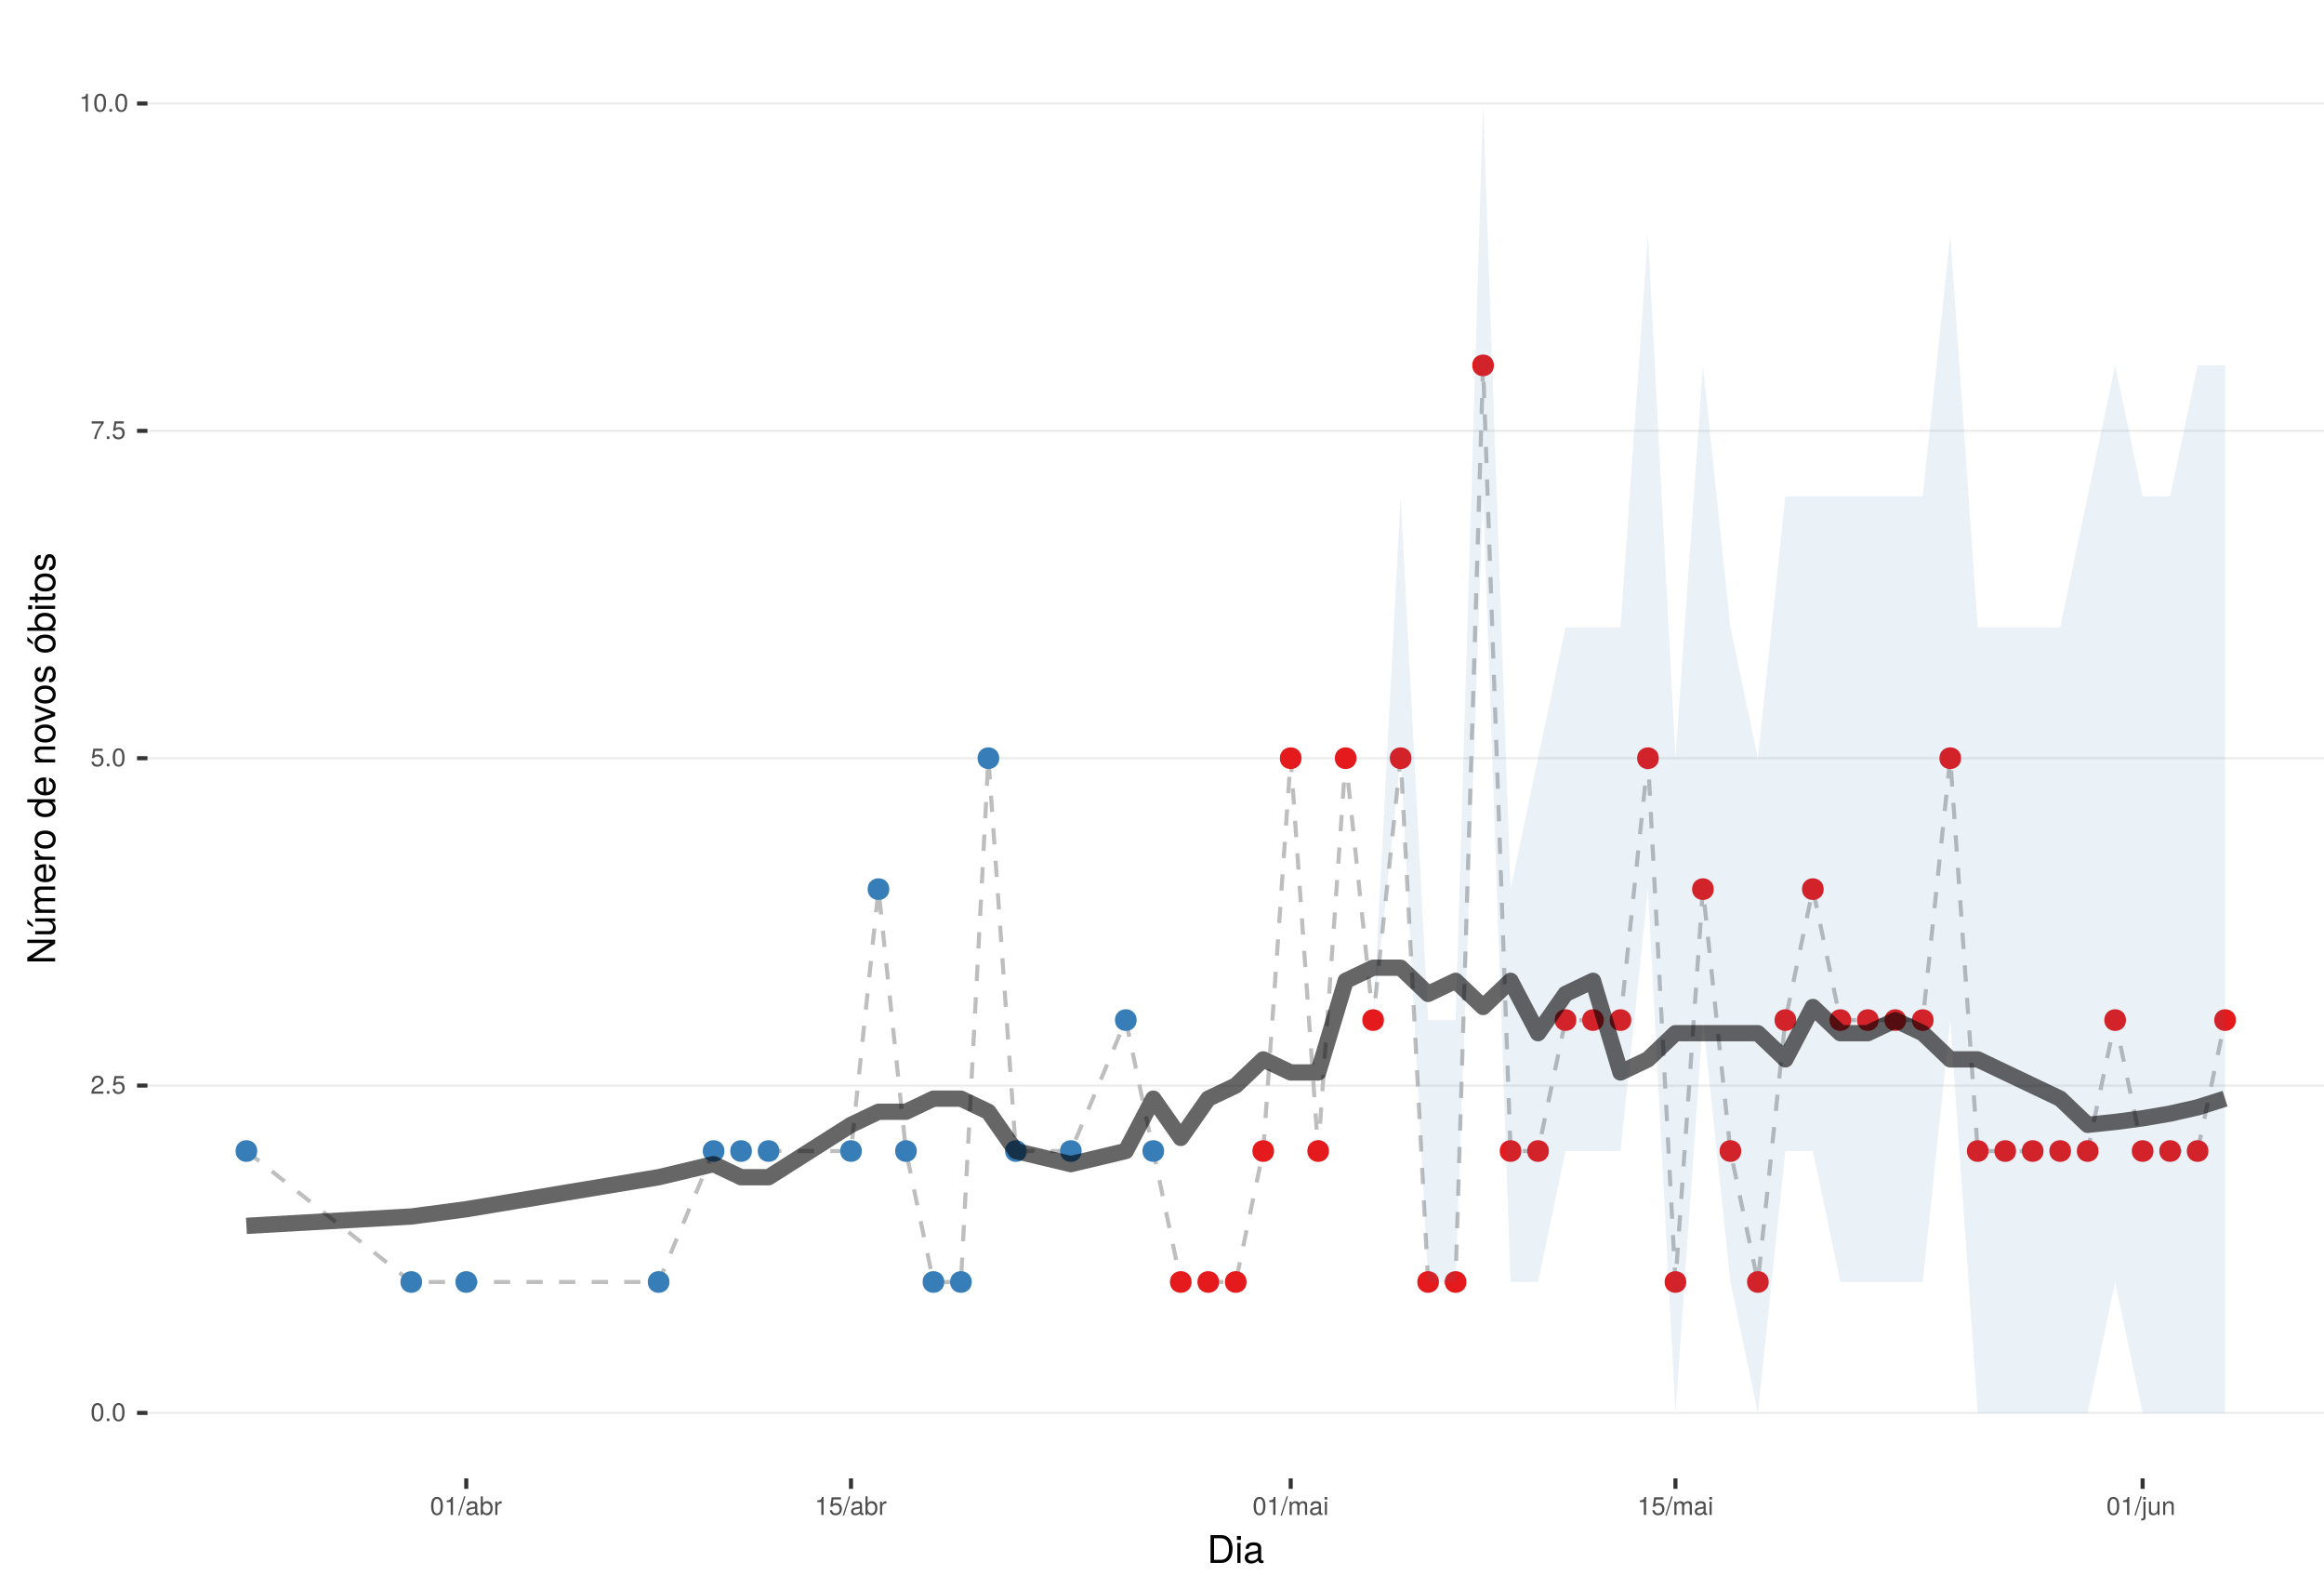 <?xml version="1.0" encoding="UTF-8"?>
<svg xmlns="http://www.w3.org/2000/svg" xmlns:xlink="http://www.w3.org/1999/xlink" width="609pt" height="413pt" viewBox="0 0 609 413" version="1.1">
<defs>
<g>
<symbol overflow="visible" id="glyph0-0">
<path style="stroke:none;" d=""/>
</symbol>
<symbol overflow="visible" id="glyph0-1">
<path style="stroke:none;" d="M 3.375 -2.266 C 3.375 -3.906 2.859 -4.719 1.828 -4.719 C 0.812 -4.719 0.281 -3.891 0.281 -2.312 C 0.281 -0.719 0.812 0.094 1.828 0.094 C 2.828 0.094 3.375 -0.719 3.375 -2.266 Z M 2.781 -2.328 C 2.781 -0.984 2.469 -0.391 1.812 -0.391 C 1.203 -0.391 0.891 -1.016 0.891 -2.297 C 0.891 -3.594 1.203 -4.203 1.828 -4.203 C 2.469 -4.203 2.781 -3.594 2.781 -2.328 Z M 2.781 -2.328 "/>
</symbol>
<symbol overflow="visible" id="glyph0-2">
<path style="stroke:none;" d="M 1.266 0 L 1.266 -0.688 L 0.578 -0.688 L 0.578 0 Z M 1.266 0 "/>
</symbol>
<symbol overflow="visible" id="glyph0-3">
<path style="stroke:none;" d="M 3.406 -3.328 C 3.406 -4.141 2.781 -4.719 1.891 -4.719 C 0.922 -4.719 0.359 -4.234 0.328 -3.078 L 0.922 -3.078 C 0.969 -3.875 1.297 -4.203 1.875 -4.203 C 2.406 -4.203 2.797 -3.828 2.797 -3.328 C 2.797 -2.953 2.578 -2.625 2.156 -2.391 L 1.547 -2.047 C 0.562 -1.484 0.281 -1.031 0.219 0 L 3.375 0 L 3.375 -0.578 L 0.891 -0.578 C 0.938 -0.969 1.156 -1.219 1.734 -1.547 L 2.406 -1.906 C 3.062 -2.266 3.406 -2.75 3.406 -3.328 Z M 3.406 -3.328 "/>
</symbol>
<symbol overflow="visible" id="glyph0-4">
<path style="stroke:none;" d="M 3.422 -1.562 C 3.422 -2.5 2.797 -3.109 1.891 -3.109 C 1.562 -3.109 1.297 -3.016 1.016 -2.828 L 1.203 -4.047 L 3.172 -4.047 L 3.172 -4.625 L 0.734 -4.625 L 0.375 -2.156 L 0.922 -2.156 C 1.188 -2.469 1.422 -2.594 1.781 -2.594 C 2.422 -2.594 2.812 -2.188 2.812 -1.484 C 2.812 -0.812 2.422 -0.422 1.781 -0.422 C 1.266 -0.422 0.953 -0.672 0.812 -1.219 L 0.234 -1.219 C 0.422 -0.266 0.953 0.094 1.797 0.094 C 2.75 0.094 3.422 -0.562 3.422 -1.562 Z M 3.422 -1.562 "/>
</symbol>
<symbol overflow="visible" id="glyph0-5">
<path style="stroke:none;" d="M 3.469 -4.125 L 3.469 -4.625 L 0.312 -4.625 L 0.312 -4.047 L 2.859 -4.047 C 1.922 -2.859 1.25 -1.484 0.922 0 L 1.547 0 C 1.797 -1.531 2.469 -2.953 3.469 -4.125 Z M 3.469 -4.125 "/>
</symbol>
<symbol overflow="visible" id="glyph0-6">
<path style="stroke:none;" d="M 2.312 0 L 2.312 -4.719 L 1.922 -4.719 C 1.719 -4 1.578 -3.891 0.672 -3.781 L 0.672 -3.359 L 1.719 -3.359 L 1.719 0 Z M 2.312 0 "/>
</symbol>
<symbol overflow="visible" id="glyph0-7">
<path style="stroke:none;" d="M 1.891 -4.859 L 1.531 -4.859 L -0.047 0.141 L 0.312 0.141 Z M 1.891 -4.859 "/>
</symbol>
<symbol overflow="visible" id="glyph0-8">
<path style="stroke:none;" d="M 3.562 -0.016 L 3.562 -0.438 C 3.5 -0.422 3.469 -0.422 3.438 -0.422 C 3.25 -0.422 3.141 -0.516 3.141 -0.688 L 3.141 -2.641 C 3.141 -3.25 2.688 -3.594 1.828 -3.594 C 0.984 -3.594 0.469 -3.266 0.438 -2.453 L 0.984 -2.453 C 1.031 -2.875 1.297 -3.078 1.812 -3.078 C 2.312 -3.078 2.594 -2.891 2.594 -2.562 L 2.594 -2.406 C 2.594 -2.172 2.453 -2.078 2.016 -2.031 C 1.219 -1.922 1.109 -1.891 0.891 -1.812 C 0.484 -1.641 0.281 -1.328 0.281 -0.906 C 0.281 -0.266 0.719 0.094 1.422 0.094 C 1.875 0.094 2.297 -0.094 2.609 -0.406 C 2.672 -0.141 2.906 0.047 3.188 0.047 C 3.297 0.047 3.375 0.031 3.562 -0.016 Z M 2.594 -1.203 C 2.594 -0.703 2.078 -0.391 1.547 -0.391 C 1.109 -0.391 0.859 -0.547 0.859 -0.922 C 0.859 -1.281 1.109 -1.438 1.703 -1.531 C 2.281 -1.609 2.406 -1.641 2.594 -1.719 Z M 2.594 -1.203 "/>
</symbol>
<symbol overflow="visible" id="glyph0-9">
<path style="stroke:none;" d="M 3.484 -1.781 C 3.484 -2.922 2.906 -3.594 1.984 -3.594 C 1.516 -3.594 1.172 -3.406 0.906 -3.016 L 0.906 -4.859 L 0.359 -4.859 L 0.359 0 L 0.859 0 L 0.859 -0.5 C 1.125 -0.094 1.484 0.094 1.969 0.094 C 2.875 0.094 3.484 -0.656 3.484 -1.781 Z M 2.906 -1.75 C 2.906 -0.953 2.484 -0.422 1.891 -0.422 C 1.297 -0.422 0.906 -0.953 0.906 -1.75 C 0.906 -2.562 1.297 -3.094 1.891 -3.062 C 2.5 -3.062 2.906 -2.531 2.906 -1.75 Z M 2.906 -1.75 "/>
</symbol>
<symbol overflow="visible" id="glyph0-10">
<path style="stroke:none;" d="M 2.141 -3 L 2.141 -3.562 C 2.047 -3.578 2 -3.594 1.922 -3.594 C 1.562 -3.594 1.297 -3.375 0.969 -2.859 L 0.969 -3.484 L 0.469 -3.484 L 0.469 0 L 1.016 0 L 1.016 -1.812 C 1.016 -2.594 1.281 -2.984 2.141 -3 Z M 2.141 -3 "/>
</symbol>
<symbol overflow="visible" id="glyph0-11">
<path style="stroke:none;" d="M 5.062 0 L 5.062 -2.609 C 5.062 -3.234 4.719 -3.594 4.062 -3.594 C 3.594 -3.594 3.312 -3.453 2.984 -3.062 C 2.781 -3.422 2.5 -3.594 2.047 -3.594 C 1.578 -3.594 1.281 -3.422 0.984 -3 L 0.984 -3.484 L 0.469 -3.484 L 0.469 0 L 1.031 0 L 1.031 -2.188 C 1.031 -2.703 1.391 -3.109 1.844 -3.109 C 2.25 -3.109 2.484 -2.844 2.484 -2.406 L 2.484 0 L 3.047 0 L 3.047 -2.188 C 3.047 -2.703 3.422 -3.109 3.875 -3.109 C 4.266 -3.109 4.5 -2.844 4.5 -2.406 L 4.5 0 Z M 5.062 0 "/>
</symbol>
<symbol overflow="visible" id="glyph0-12">
<path style="stroke:none;" d="M 1.016 0 L 1.016 -3.484 L 0.469 -3.484 L 0.469 0 Z M 1.094 -4.016 L 1.094 -4.703 L 0.406 -4.703 L 0.406 -4.016 Z M 1.094 -4.016 "/>
</symbol>
<symbol overflow="visible" id="glyph0-13">
<path style="stroke:none;" d="M 1.016 0.719 L 1.016 -3.484 L 0.469 -3.484 L 0.469 0.5 C 0.469 0.844 0.359 0.984 0.016 0.969 L -0.125 0.953 L -0.125 1.438 C -0.047 1.438 -0.016 1.453 0.062 1.453 C 0.688 1.453 1.016 1.203 1.016 0.719 Z M 1.094 -4.016 L 1.094 -4.703 L 0.406 -4.703 L 0.406 -4.016 Z M 1.094 -4.016 "/>
</symbol>
<symbol overflow="visible" id="glyph0-14">
<path style="stroke:none;" d="M 3.203 0 L 3.203 -3.484 L 2.656 -3.484 L 2.656 -1.562 C 2.656 -0.859 2.281 -0.391 1.703 -0.391 C 1.266 -0.391 0.984 -0.656 0.984 -1.078 L 0.984 -3.484 L 0.438 -3.484 L 0.438 -0.859 C 0.438 -0.266 0.859 0.094 1.547 0.094 C 2.062 0.094 2.391 -0.078 2.703 -0.547 L 2.703 0 Z M 3.203 0 "/>
</symbol>
<symbol overflow="visible" id="glyph0-15">
<path style="stroke:none;" d="M 3.234 0 L 3.234 -2.641 C 3.234 -3.219 2.812 -3.594 2.141 -3.594 C 1.625 -3.594 1.281 -3.391 0.984 -2.906 L 0.984 -3.484 L 0.469 -3.484 L 0.469 0 L 1.016 0 L 1.016 -1.922 C 1.016 -2.641 1.406 -3.109 1.969 -3.109 C 2.406 -3.109 2.688 -2.828 2.688 -2.422 L 2.688 0 Z M 3.234 0 "/>
</symbol>
<symbol overflow="visible" id="glyph1-0">
<path style="stroke:none;" d=""/>
</symbol>
<symbol overflow="visible" id="glyph1-1">
<path style="stroke:none;" d="M 6.672 -3.656 C 6.672 -5.906 5.547 -7.297 3.703 -7.297 L 0.891 -7.297 L 0.891 0 L 3.703 0 C 5.547 0 6.672 -1.375 6.672 -3.656 Z M 5.734 -3.641 C 5.734 -1.797 4.984 -0.812 3.547 -0.812 L 1.812 -0.812 L 1.812 -6.469 L 3.547 -6.469 C 4.984 -6.469 5.734 -5.5 5.734 -3.641 Z M 5.734 -3.641 "/>
</symbol>
<symbol overflow="visible" id="glyph1-2">
<path style="stroke:none;" d="M 1.531 0 L 1.531 -5.234 L 0.703 -5.234 L 0.703 0 Z M 1.641 -6.031 L 1.641 -7.062 L 0.594 -7.062 L 0.594 -6.031 Z M 1.641 -6.031 "/>
</symbol>
<symbol overflow="visible" id="glyph1-3">
<path style="stroke:none;" d="M 5.344 -0.016 L 5.344 -0.656 C 5.266 -0.625 5.219 -0.625 5.172 -0.625 C 4.875 -0.625 4.719 -0.781 4.719 -1.047 L 4.719 -3.953 C 4.719 -4.891 4.047 -5.391 2.75 -5.391 C 1.484 -5.391 0.703 -4.906 0.656 -3.688 L 1.484 -3.688 C 1.562 -4.328 1.938 -4.625 2.719 -4.625 C 3.469 -4.625 3.891 -4.344 3.891 -3.844 L 3.891 -3.625 C 3.891 -3.266 3.688 -3.125 3.016 -3.047 C 1.844 -2.891 1.656 -2.844 1.344 -2.719 C 0.734 -2.469 0.422 -2 0.422 -1.359 C 0.422 -0.406 1.078 0.156 2.141 0.156 C 2.812 0.156 3.453 -0.125 3.922 -0.625 C 4.016 -0.219 4.375 0.062 4.781 0.062 C 4.953 0.062 5.078 0.047 5.344 -0.016 Z M 3.891 -1.812 C 3.891 -1.062 3.125 -0.578 2.312 -0.578 C 1.672 -0.578 1.297 -0.812 1.297 -1.375 C 1.297 -1.938 1.656 -2.172 2.547 -2.297 C 3.438 -2.422 3.609 -2.453 3.891 -2.594 Z M 3.891 -1.812 "/>
</symbol>
<symbol overflow="visible" id="glyph2-0">
<path style="stroke:none;" d=""/>
</symbol>
<symbol overflow="visible" id="glyph2-1">
<path style="stroke:none;" d="M 0 -6.453 L -7.297 -6.453 L -7.297 -5.578 L -1.328 -5.578 L -7.297 -1.766 L -7.297 -0.766 L 0 -0.766 L 0 -1.641 L -5.906 -1.641 L 0 -5.406 Z M 0 -6.453 "/>
</symbol>
<symbol overflow="visible" id="glyph2-2">
<path style="stroke:none;" d="M 0 -4.812 L -5.234 -4.812 L -5.234 -3.984 L -2.344 -3.984 C -1.281 -3.984 -0.578 -3.438 -0.578 -2.562 C -0.578 -1.906 -0.984 -1.484 -1.609 -1.484 L -5.234 -1.484 L -5.234 -0.656 L -1.281 -0.656 C -0.406 -0.656 0.156 -1.297 0.156 -2.312 C 0.156 -3.094 -0.125 -3.578 -0.812 -4.062 L 0 -4.062 Z M -7.297 -4.562 L -7.297 -3.438 L -5.812 -2.484 L -5.812 -3.078 Z M -7.297 -4.562 "/>
</symbol>
<symbol overflow="visible" id="glyph2-3">
<path style="stroke:none;" d="M 0 -7.594 L -3.938 -7.594 C -4.875 -7.594 -5.391 -7.078 -5.391 -6.094 C -5.391 -5.406 -5.188 -4.984 -4.594 -4.484 C -5.156 -4.188 -5.391 -3.766 -5.391 -3.078 C -5.391 -2.375 -5.125 -1.922 -4.5 -1.469 L -5.234 -1.469 L -5.234 -0.703 L 0 -0.703 L 0 -1.547 L -3.297 -1.547 C -4.047 -1.547 -4.656 -2.094 -4.656 -2.766 C -4.656 -3.391 -4.281 -3.734 -3.609 -3.734 L 0 -3.734 L 0 -4.562 L -3.297 -4.562 C -4.047 -4.562 -4.656 -5.125 -4.656 -5.812 C -4.656 -6.422 -4.266 -6.766 -3.609 -6.766 L 0 -6.766 Z M 0 -7.594 "/>
</symbol>
<symbol overflow="visible" id="glyph2-4">
<path style="stroke:none;" d="M -2.375 -5.125 C -3.141 -5.125 -3.625 -5.062 -4.016 -4.922 C -4.875 -4.578 -5.391 -3.781 -5.391 -2.797 C -5.391 -1.344 -4.312 -0.406 -2.594 -0.406 C -0.875 -0.406 0.156 -1.312 0.156 -2.781 C 0.156 -3.984 -0.531 -4.812 -1.594 -5.016 L -1.594 -4.188 C -0.906 -3.953 -0.625 -3.484 -0.625 -2.812 C -0.625 -1.938 -1.188 -1.297 -2.375 -1.266 Z M -3.125 -4.234 C -3.125 -4.234 -3.078 -4.234 -3.062 -4.234 L -3.062 -1.297 C -3.984 -1.359 -4.625 -1.953 -4.625 -2.797 C -4.625 -3.609 -3.938 -4.234 -3.125 -4.234 Z M -3.125 -4.234 "/>
</symbol>
<symbol overflow="visible" id="glyph2-5">
<path style="stroke:none;" d="M -4.516 -3.203 L -5.359 -3.203 C -5.375 -3.062 -5.391 -3 -5.391 -2.891 C -5.391 -2.344 -5.062 -1.938 -4.297 -1.453 L -5.234 -1.453 L -5.234 -0.703 L 0 -0.703 L 0 -1.531 L -2.719 -1.531 C -3.906 -1.531 -4.484 -1.922 -4.516 -3.203 Z M -4.516 -3.203 "/>
</symbol>
<symbol overflow="visible" id="glyph2-6">
<path style="stroke:none;" d="M -2.578 -5.094 C -4.391 -5.094 -5.391 -4.234 -5.391 -2.719 C -5.391 -1.25 -4.375 -0.359 -2.625 -0.359 C -0.859 -0.359 0.156 -1.234 0.156 -2.734 C 0.156 -4.203 -0.859 -5.094 -2.578 -5.094 Z M -2.594 -4.234 C -1.359 -4.234 -0.625 -3.656 -0.625 -2.734 C -0.625 -1.797 -1.344 -1.234 -2.625 -1.234 C -3.875 -1.234 -4.625 -1.797 -4.625 -2.734 C -4.625 -3.672 -3.891 -4.234 -2.594 -4.234 Z M -2.594 -4.234 "/>
</symbol>
<symbol overflow="visible" id="glyph2-7">
<path style="stroke:none;" d=""/>
</symbol>
<symbol overflow="visible" id="glyph2-8">
<path style="stroke:none;" d="M 0 -4.953 L -7.297 -4.953 L -7.297 -4.125 L -4.578 -4.125 C -5.109 -3.766 -5.391 -3.203 -5.391 -2.516 C -5.391 -1.156 -4.344 -0.266 -2.672 -0.266 C -0.906 -0.266 0.156 -1.125 0.156 -2.547 C 0.156 -3.266 -0.125 -3.766 -0.766 -4.203 L 0 -4.203 Z M -2.594 -4.125 C -1.391 -4.125 -0.625 -3.547 -0.625 -2.656 C -0.625 -1.734 -1.406 -1.125 -2.625 -1.125 C -3.844 -1.125 -4.609 -1.734 -4.609 -2.656 C -4.609 -3.547 -3.812 -4.125 -2.594 -4.125 Z M -2.594 -4.125 "/>
</symbol>
<symbol overflow="visible" id="glyph2-9">
<path style="stroke:none;" d="M 0 -4.875 L -3.953 -4.875 C -4.828 -4.875 -5.391 -4.219 -5.391 -3.203 C -5.391 -2.438 -5.094 -1.938 -4.359 -1.469 L -5.234 -1.469 L -5.234 -0.703 L 0 -0.703 L 0 -1.531 L -2.891 -1.531 C -3.953 -1.531 -4.656 -2.109 -4.656 -2.953 C -4.656 -3.625 -4.266 -4.047 -3.625 -4.047 L 0 -4.047 Z M 0 -4.875 "/>
</symbol>
<symbol overflow="visible" id="glyph2-10">
<path style="stroke:none;" d="M -5.234 -4.859 L -5.234 -3.922 L -0.984 -2.438 L -5.234 -1.047 L -5.234 -0.094 L 0 -1.938 L 0 -2.844 Z M -5.234 -4.859 "/>
</symbol>
<symbol overflow="visible" id="glyph2-11">
<path style="stroke:none;" d="M -1.469 -4.594 C -2.25 -4.594 -2.641 -4.156 -2.891 -3.109 L -3.078 -2.312 C -3.234 -1.625 -3.453 -1.344 -3.828 -1.344 C -4.312 -1.344 -4.625 -1.766 -4.625 -2.453 C -4.625 -3.125 -4.328 -3.484 -3.781 -3.5 L -3.781 -4.375 C -4.812 -4.375 -5.391 -3.688 -5.391 -2.484 C -5.391 -1.266 -4.766 -0.469 -3.797 -0.469 C -2.969 -0.469 -2.578 -0.891 -2.281 -2.125 L -2.094 -2.906 C -1.953 -3.484 -1.781 -3.719 -1.406 -3.719 C -0.906 -3.719 -0.625 -3.234 -0.625 -2.5 C -0.625 -1.75 -0.797 -1.328 -1.594 -1.219 L -1.594 -0.344 C -0.391 -0.375 0.156 -1.062 0.156 -2.438 C 0.156 -3.75 -0.453 -4.594 -1.469 -4.594 Z M -1.469 -4.594 "/>
</symbol>
<symbol overflow="visible" id="glyph2-12">
<path style="stroke:none;" d="M -2.578 -5.094 C -4.391 -5.094 -5.391 -4.234 -5.391 -2.719 C -5.391 -1.25 -4.375 -0.359 -2.625 -0.359 C -0.859 -0.359 0.156 -1.234 0.156 -2.734 C 0.156 -4.203 -0.859 -5.094 -2.578 -5.094 Z M -2.594 -4.234 C -1.359 -4.234 -0.625 -3.656 -0.625 -2.734 C -0.625 -1.797 -1.344 -1.234 -2.625 -1.234 C -3.875 -1.234 -4.625 -1.797 -4.625 -2.734 C -4.625 -3.672 -3.891 -4.234 -2.594 -4.234 Z M -7.297 -4.562 L -7.297 -3.438 L -5.812 -2.484 L -5.812 -3.078 Z M -7.297 -4.562 "/>
</symbol>
<symbol overflow="visible" id="glyph2-13">
<path style="stroke:none;" d="M -2.688 -5.234 C -4.375 -5.234 -5.391 -4.375 -5.391 -2.984 C -5.391 -2.266 -5.125 -1.766 -4.531 -1.375 L -7.297 -1.375 L -7.297 -0.547 L 0 -0.547 L 0 -1.297 L -0.75 -1.297 C -0.141 -1.688 0.156 -2.219 0.156 -2.953 C 0.156 -4.328 -0.984 -5.234 -2.688 -5.234 Z M -2.625 -4.359 C -1.438 -4.359 -0.625 -3.734 -0.625 -2.828 C -0.625 -1.953 -1.438 -1.375 -2.625 -1.375 C -3.844 -1.375 -4.656 -1.953 -4.609 -2.828 C -4.609 -3.766 -3.797 -4.359 -2.625 -4.359 Z M -2.625 -4.359 "/>
</symbol>
<symbol overflow="visible" id="glyph2-14">
<path style="stroke:none;" d="M 0 -1.531 L -5.234 -1.531 L -5.234 -0.703 L 0 -0.703 Z M -6.031 -1.641 L -7.062 -1.641 L -7.062 -0.594 L -6.031 -0.594 Z M -6.031 -1.641 "/>
</symbol>
<symbol overflow="visible" id="glyph2-15">
<path style="stroke:none;" d="M 0 -2.547 L -0.703 -2.547 C -0.672 -2.438 -0.656 -2.297 -0.656 -2.141 C -0.656 -1.781 -0.766 -1.688 -1.125 -1.688 L -4.562 -1.688 L -4.562 -2.547 L -5.234 -2.547 L -5.234 -1.688 L -6.688 -1.688 L -6.688 -0.844 L -5.234 -0.844 L -5.234 -0.141 L -4.562 -0.141 L -4.562 -0.844 L -0.766 -0.844 C -0.234 -0.844 0.062 -1.203 0.062 -1.859 C 0.062 -2.062 0.047 -2.266 0 -2.547 Z M 0 -2.547 "/>
</symbol>
</g>
<clipPath id="clip1">
  <path d="M 38.645 9.961 L 609 9.961 L 609 387.328 L 38.645 387.328 Z M 38.645 9.961 "/>
</clipPath>
<clipPath id="clip2">
  <path d="M 38.645 369 L 609 369 L 609 371 L 38.645 371 Z M 38.645 369 "/>
</clipPath>
<clipPath id="clip3">
  <path d="M 38.645 284 L 609 284 L 609 285 L 38.645 285 Z M 38.645 284 "/>
</clipPath>
<clipPath id="clip4">
  <path d="M 38.645 198 L 609 198 L 609 199 L 38.645 199 Z M 38.645 198 "/>
</clipPath>
<clipPath id="clip5">
  <path d="M 38.645 112 L 609 112 L 609 114 L 38.645 114 Z M 38.645 112 "/>
</clipPath>
<clipPath id="clip6">
  <path d="M 38.645 26 L 609 26 L 609 28 L 38.645 28 Z M 38.645 26 "/>
</clipPath>
</defs>
<g id="surface287">
<rect x="0" y="0" width="609" height="413" style="fill:rgb(100%,100%,100%);fill-opacity:1;stroke:none;"/>
<rect x="0" y="0" width="609" height="413" style="fill:rgb(100%,100%,100%);fill-opacity:1;stroke:none;"/>
<path style="fill:none;stroke-width:1.067;stroke-linecap:round;stroke-linejoin:round;stroke:rgb(100%,100%,100%);stroke-opacity:1;stroke-miterlimit:10;" d="M 0 413 L 609 413 L 609 0 L 0 0 Z M 0 413 "/>
<g clip-path="url(#clip1)" clip-rule="nonzero">
<path style=" stroke:none;fill-rule:nonzero;fill:rgb(100%,100%,100%);fill-opacity:1;" d="M 38.645 387.328 L 609 387.328 L 609 9.961 L 38.645 9.961 Z M 38.645 387.328 "/>
</g>
<g clip-path="url(#clip2)" clip-rule="nonzero">
<path style="fill:none;stroke-width:0.533;stroke-linecap:butt;stroke-linejoin:round;stroke:rgb(92.157%,92.157%,92.157%);stroke-opacity:1;stroke-miterlimit:10;" d="M 38.645 370.176 L 609 370.176 "/>
</g>
<g clip-path="url(#clip3)" clip-rule="nonzero">
<path style="fill:none;stroke-width:0.533;stroke-linecap:butt;stroke-linejoin:round;stroke:rgb(92.157%,92.157%,92.157%);stroke-opacity:1;stroke-miterlimit:10;" d="M 38.645 284.41 L 609 284.41 "/>
</g>
<g clip-path="url(#clip4)" clip-rule="nonzero">
<path style="fill:none;stroke-width:0.533;stroke-linecap:butt;stroke-linejoin:round;stroke:rgb(92.157%,92.157%,92.157%);stroke-opacity:1;stroke-miterlimit:10;" d="M 38.645 198.645 L 609 198.645 "/>
</g>
<g clip-path="url(#clip5)" clip-rule="nonzero">
<path style="fill:none;stroke-width:0.533;stroke-linecap:butt;stroke-linejoin:round;stroke:rgb(92.157%,92.157%,92.157%);stroke-opacity:1;stroke-miterlimit:10;" d="M 38.645 112.879 L 609 112.879 "/>
</g>
<g clip-path="url(#clip6)" clip-rule="nonzero">
<path style="fill:none;stroke-width:0.533;stroke-linecap:butt;stroke-linejoin:round;stroke:rgb(92.157%,92.157%,92.157%);stroke-opacity:1;stroke-miterlimit:10;" d="M 38.645 27.117 L 609 27.117 "/>
</g>
<path style="fill:none;stroke-width:1.067;stroke-linecap:butt;stroke-linejoin:round;stroke:rgb(74.51%,74.51%,74.51%);stroke-opacity:1;stroke-dasharray:4.268,4.268;stroke-miterlimit:10;" d="M 64.57 301.562 L 107.777 335.871 L 172.594 335.871 L 186.996 301.562 L 223.004 301.562 L 230.203 232.953 L 237.406 301.562 L 244.605 335.871 L 251.809 335.871 L 259.008 198.645 L 266.211 301.562 L 280.613 301.562 L 295.016 267.258 L 302.219 301.562 L 309.418 335.871 L 323.824 335.871 L 331.023 301.562 L 338.227 198.645 L 345.426 301.562 L 352.629 198.645 L 359.828 267.258 L 367.031 198.645 L 374.234 335.871 L 381.434 335.871 L 388.637 95.727 L 395.836 301.562 L 403.039 301.562 L 410.238 267.258 L 424.645 267.258 L 431.844 198.645 L 439.047 335.871 L 446.246 232.953 L 453.449 301.562 L 460.648 335.871 L 467.852 267.258 L 475.055 232.953 L 482.254 267.258 L 503.859 267.258 L 511.059 198.645 L 518.262 301.562 L 547.066 301.562 L 554.27 267.258 L 561.469 301.562 L 575.875 301.562 L 583.074 267.258 "/>
<path style="fill-rule:nonzero;fill:rgb(21.569%,49.412%,72.157%);fill-opacity:1;stroke-width:0.709;stroke-linecap:round;stroke-linejoin:round;stroke:rgb(21.569%,49.412%,72.157%);stroke-opacity:1;stroke-miterlimit:10;" d="M 67.059 301.562 C 67.059 304.883 62.082 304.883 62.082 301.562 C 62.082 298.246 67.059 298.246 67.059 301.562 "/>
<path style="fill-rule:nonzero;fill:rgb(21.569%,49.412%,72.157%);fill-opacity:1;stroke-width:0.709;stroke-linecap:round;stroke-linejoin:round;stroke:rgb(21.569%,49.412%,72.157%);stroke-opacity:1;stroke-miterlimit:10;" d="M 110.266 335.871 C 110.266 339.188 105.289 339.188 105.289 335.871 C 105.289 332.551 110.266 332.551 110.266 335.871 "/>
<path style="fill-rule:nonzero;fill:rgb(21.569%,49.412%,72.157%);fill-opacity:1;stroke-width:0.709;stroke-linecap:round;stroke-linejoin:round;stroke:rgb(21.569%,49.412%,72.157%);stroke-opacity:1;stroke-miterlimit:10;" d="M 124.672 335.871 C 124.672 339.188 119.695 339.188 119.695 335.871 C 119.695 332.551 124.672 332.551 124.672 335.871 "/>
<path style="fill-rule:nonzero;fill:rgb(21.569%,49.412%,72.157%);fill-opacity:1;stroke-width:0.709;stroke-linecap:round;stroke-linejoin:round;stroke:rgb(21.569%,49.412%,72.157%);stroke-opacity:1;stroke-miterlimit:10;" d="M 175.082 335.871 C 175.082 339.188 170.105 339.188 170.105 335.871 C 170.105 332.551 175.082 332.551 175.082 335.871 "/>
<path style="fill-rule:nonzero;fill:rgb(21.569%,49.412%,72.157%);fill-opacity:1;stroke-width:0.709;stroke-linecap:round;stroke-linejoin:round;stroke:rgb(21.569%,49.412%,72.157%);stroke-opacity:1;stroke-miterlimit:10;" d="M 189.484 301.562 C 189.484 304.883 184.508 304.883 184.508 301.562 C 184.508 298.246 189.484 298.246 189.484 301.562 "/>
<path style="fill-rule:nonzero;fill:rgb(21.569%,49.412%,72.157%);fill-opacity:1;stroke-width:0.709;stroke-linecap:round;stroke-linejoin:round;stroke:rgb(21.569%,49.412%,72.157%);stroke-opacity:1;stroke-miterlimit:10;" d="M 196.684 301.562 C 196.684 304.883 191.707 304.883 191.707 301.562 C 191.707 298.246 196.684 298.246 196.684 301.562 "/>
<path style="fill-rule:nonzero;fill:rgb(21.569%,49.412%,72.157%);fill-opacity:1;stroke-width:0.709;stroke-linecap:round;stroke-linejoin:round;stroke:rgb(21.569%,49.412%,72.157%);stroke-opacity:1;stroke-miterlimit:10;" d="M 203.887 301.562 C 203.887 304.883 198.91 304.883 198.91 301.562 C 198.91 298.246 203.887 298.246 203.887 301.562 "/>
<path style="fill-rule:nonzero;fill:rgb(21.569%,49.412%,72.157%);fill-opacity:1;stroke-width:0.709;stroke-linecap:round;stroke-linejoin:round;stroke:rgb(21.569%,49.412%,72.157%);stroke-opacity:1;stroke-miterlimit:10;" d="M 225.492 301.562 C 225.492 304.883 220.516 304.883 220.516 301.562 C 220.516 298.246 225.492 298.246 225.492 301.562 "/>
<path style="fill-rule:nonzero;fill:rgb(21.569%,49.412%,72.157%);fill-opacity:1;stroke-width:0.709;stroke-linecap:round;stroke-linejoin:round;stroke:rgb(21.569%,49.412%,72.157%);stroke-opacity:1;stroke-miterlimit:10;" d="M 232.691 232.953 C 232.691 236.27 227.715 236.27 227.715 232.953 C 227.715 229.633 232.691 229.633 232.691 232.953 "/>
<path style="fill-rule:nonzero;fill:rgb(21.569%,49.412%,72.157%);fill-opacity:1;stroke-width:0.709;stroke-linecap:round;stroke-linejoin:round;stroke:rgb(21.569%,49.412%,72.157%);stroke-opacity:1;stroke-miterlimit:10;" d="M 239.895 301.562 C 239.895 304.883 234.918 304.883 234.918 301.562 C 234.918 298.246 239.895 298.246 239.895 301.562 "/>
<path style="fill-rule:nonzero;fill:rgb(21.569%,49.412%,72.157%);fill-opacity:1;stroke-width:0.709;stroke-linecap:round;stroke-linejoin:round;stroke:rgb(21.569%,49.412%,72.157%);stroke-opacity:1;stroke-miterlimit:10;" d="M 247.094 335.871 C 247.094 339.188 242.117 339.188 242.117 335.871 C 242.117 332.551 247.094 332.551 247.094 335.871 "/>
<path style="fill-rule:nonzero;fill:rgb(21.569%,49.412%,72.157%);fill-opacity:1;stroke-width:0.709;stroke-linecap:round;stroke-linejoin:round;stroke:rgb(21.569%,49.412%,72.157%);stroke-opacity:1;stroke-miterlimit:10;" d="M 254.297 335.871 C 254.297 339.188 249.32 339.188 249.32 335.871 C 249.32 332.551 254.297 332.551 254.297 335.871 "/>
<path style="fill-rule:nonzero;fill:rgb(21.569%,49.412%,72.157%);fill-opacity:1;stroke-width:0.709;stroke-linecap:round;stroke-linejoin:round;stroke:rgb(21.569%,49.412%,72.157%);stroke-opacity:1;stroke-miterlimit:10;" d="M 261.496 198.645 C 261.496 201.965 256.52 201.965 256.52 198.645 C 256.52 195.328 261.496 195.328 261.496 198.645 "/>
<path style="fill-rule:nonzero;fill:rgb(21.569%,49.412%,72.157%);fill-opacity:1;stroke-width:0.709;stroke-linecap:round;stroke-linejoin:round;stroke:rgb(21.569%,49.412%,72.157%);stroke-opacity:1;stroke-miterlimit:10;" d="M 268.699 301.562 C 268.699 304.883 263.723 304.883 263.723 301.562 C 263.723 298.246 268.699 298.246 268.699 301.562 "/>
<path style="fill-rule:nonzero;fill:rgb(21.569%,49.412%,72.157%);fill-opacity:1;stroke-width:0.709;stroke-linecap:round;stroke-linejoin:round;stroke:rgb(21.569%,49.412%,72.157%);stroke-opacity:1;stroke-miterlimit:10;" d="M 283.102 301.562 C 283.102 304.883 278.125 304.883 278.125 301.562 C 278.125 298.246 283.102 298.246 283.102 301.562 "/>
<path style="fill-rule:nonzero;fill:rgb(21.569%,49.412%,72.157%);fill-opacity:1;stroke-width:0.709;stroke-linecap:round;stroke-linejoin:round;stroke:rgb(21.569%,49.412%,72.157%);stroke-opacity:1;stroke-miterlimit:10;" d="M 297.504 267.258 C 297.504 270.574 292.527 270.574 292.527 267.258 C 292.527 263.941 297.504 263.941 297.504 267.258 "/>
<path style="fill-rule:nonzero;fill:rgb(21.569%,49.412%,72.157%);fill-opacity:1;stroke-width:0.709;stroke-linecap:round;stroke-linejoin:round;stroke:rgb(21.569%,49.412%,72.157%);stroke-opacity:1;stroke-miterlimit:10;" d="M 304.707 301.562 C 304.707 304.883 299.73 304.883 299.73 301.562 C 299.73 298.246 304.707 298.246 304.707 301.562 "/>
<path style="fill-rule:nonzero;fill:rgb(89.412%,10.196%,10.98%);fill-opacity:1;stroke-width:0.709;stroke-linecap:round;stroke-linejoin:round;stroke:rgb(89.412%,10.196%,10.98%);stroke-opacity:1;stroke-miterlimit:10;" d="M 311.906 335.871 C 311.906 339.188 306.93 339.188 306.93 335.871 C 306.93 332.551 311.906 332.551 311.906 335.871 "/>
<path style="fill-rule:nonzero;fill:rgb(89.412%,10.196%,10.98%);fill-opacity:1;stroke-width:0.709;stroke-linecap:round;stroke-linejoin:round;stroke:rgb(89.412%,10.196%,10.98%);stroke-opacity:1;stroke-miterlimit:10;" d="M 319.109 335.871 C 319.109 339.188 314.133 339.188 314.133 335.871 C 314.133 332.551 319.109 332.551 319.109 335.871 "/>
<path style="fill-rule:nonzero;fill:rgb(89.412%,10.196%,10.98%);fill-opacity:1;stroke-width:0.709;stroke-linecap:round;stroke-linejoin:round;stroke:rgb(89.412%,10.196%,10.98%);stroke-opacity:1;stroke-miterlimit:10;" d="M 326.312 335.871 C 326.312 339.188 321.336 339.188 321.336 335.871 C 321.336 332.551 326.312 332.551 326.312 335.871 "/>
<path style="fill-rule:nonzero;fill:rgb(89.412%,10.196%,10.98%);fill-opacity:1;stroke-width:0.709;stroke-linecap:round;stroke-linejoin:round;stroke:rgb(89.412%,10.196%,10.98%);stroke-opacity:1;stroke-miterlimit:10;" d="M 333.512 301.562 C 333.512 304.883 328.535 304.883 328.535 301.562 C 328.535 298.246 333.512 298.246 333.512 301.562 "/>
<path style="fill-rule:nonzero;fill:rgb(89.412%,10.196%,10.98%);fill-opacity:1;stroke-width:0.709;stroke-linecap:round;stroke-linejoin:round;stroke:rgb(89.412%,10.196%,10.98%);stroke-opacity:1;stroke-miterlimit:10;" d="M 340.715 198.645 C 340.715 201.965 335.738 201.965 335.738 198.645 C 335.738 195.328 340.715 195.328 340.715 198.645 "/>
<path style="fill-rule:nonzero;fill:rgb(89.412%,10.196%,10.98%);fill-opacity:1;stroke-width:0.709;stroke-linecap:round;stroke-linejoin:round;stroke:rgb(89.412%,10.196%,10.98%);stroke-opacity:1;stroke-miterlimit:10;" d="M 347.914 301.562 C 347.914 304.883 342.938 304.883 342.938 301.562 C 342.938 298.246 347.914 298.246 347.914 301.562 "/>
<path style="fill-rule:nonzero;fill:rgb(89.412%,10.196%,10.98%);fill-opacity:1;stroke-width:0.709;stroke-linecap:round;stroke-linejoin:round;stroke:rgb(89.412%,10.196%,10.98%);stroke-opacity:1;stroke-miterlimit:10;" d="M 355.117 198.645 C 355.117 201.965 350.141 201.965 350.141 198.645 C 350.141 195.328 355.117 195.328 355.117 198.645 "/>
<path style="fill-rule:nonzero;fill:rgb(89.412%,10.196%,10.98%);fill-opacity:1;stroke-width:0.709;stroke-linecap:round;stroke-linejoin:round;stroke:rgb(89.412%,10.196%,10.98%);stroke-opacity:1;stroke-miterlimit:10;" d="M 362.316 267.258 C 362.316 270.574 357.34 270.574 357.34 267.258 C 357.34 263.941 362.316 263.941 362.316 267.258 "/>
<path style="fill-rule:nonzero;fill:rgb(89.412%,10.196%,10.98%);fill-opacity:1;stroke-width:0.709;stroke-linecap:round;stroke-linejoin:round;stroke:rgb(89.412%,10.196%,10.98%);stroke-opacity:1;stroke-miterlimit:10;" d="M 369.52 198.645 C 369.52 201.965 364.543 201.965 364.543 198.645 C 364.543 195.328 369.52 195.328 369.52 198.645 "/>
<path style="fill-rule:nonzero;fill:rgb(89.412%,10.196%,10.98%);fill-opacity:1;stroke-width:0.709;stroke-linecap:round;stroke-linejoin:round;stroke:rgb(89.412%,10.196%,10.98%);stroke-opacity:1;stroke-miterlimit:10;" d="M 376.723 335.871 C 376.723 339.188 371.746 339.188 371.746 335.871 C 371.746 332.551 376.723 332.551 376.723 335.871 "/>
<path style="fill-rule:nonzero;fill:rgb(89.412%,10.196%,10.98%);fill-opacity:1;stroke-width:0.709;stroke-linecap:round;stroke-linejoin:round;stroke:rgb(89.412%,10.196%,10.98%);stroke-opacity:1;stroke-miterlimit:10;" d="M 383.922 335.871 C 383.922 339.188 378.945 339.188 378.945 335.871 C 378.945 332.551 383.922 332.551 383.922 335.871 "/>
<path style="fill-rule:nonzero;fill:rgb(89.412%,10.196%,10.98%);fill-opacity:1;stroke-width:0.709;stroke-linecap:round;stroke-linejoin:round;stroke:rgb(89.412%,10.196%,10.98%);stroke-opacity:1;stroke-miterlimit:10;" d="M 391.125 95.727 C 391.125 99.047 386.148 99.047 386.148 95.727 C 386.148 92.41 391.125 92.41 391.125 95.727 "/>
<path style="fill-rule:nonzero;fill:rgb(89.412%,10.196%,10.98%);fill-opacity:1;stroke-width:0.709;stroke-linecap:round;stroke-linejoin:round;stroke:rgb(89.412%,10.196%,10.98%);stroke-opacity:1;stroke-miterlimit:10;" d="M 398.324 301.562 C 398.324 304.883 393.348 304.883 393.348 301.562 C 393.348 298.246 398.324 298.246 398.324 301.562 "/>
<path style="fill-rule:nonzero;fill:rgb(89.412%,10.196%,10.98%);fill-opacity:1;stroke-width:0.709;stroke-linecap:round;stroke-linejoin:round;stroke:rgb(89.412%,10.196%,10.98%);stroke-opacity:1;stroke-miterlimit:10;" d="M 405.527 301.562 C 405.527 304.883 400.551 304.883 400.551 301.562 C 400.551 298.246 405.527 298.246 405.527 301.562 "/>
<path style="fill-rule:nonzero;fill:rgb(89.412%,10.196%,10.98%);fill-opacity:1;stroke-width:0.709;stroke-linecap:round;stroke-linejoin:round;stroke:rgb(89.412%,10.196%,10.98%);stroke-opacity:1;stroke-miterlimit:10;" d="M 412.727 267.258 C 412.727 270.574 407.75 270.574 407.75 267.258 C 407.75 263.941 412.727 263.941 412.727 267.258 "/>
<path style="fill-rule:nonzero;fill:rgb(89.412%,10.196%,10.98%);fill-opacity:1;stroke-width:0.709;stroke-linecap:round;stroke-linejoin:round;stroke:rgb(89.412%,10.196%,10.98%);stroke-opacity:1;stroke-miterlimit:10;" d="M 419.93 267.258 C 419.93 270.574 414.953 270.574 414.953 267.258 C 414.953 263.941 419.93 263.941 419.93 267.258 "/>
<path style="fill-rule:nonzero;fill:rgb(89.412%,10.196%,10.98%);fill-opacity:1;stroke-width:0.709;stroke-linecap:round;stroke-linejoin:round;stroke:rgb(89.412%,10.196%,10.98%);stroke-opacity:1;stroke-miterlimit:10;" d="M 427.133 267.258 C 427.133 270.574 422.156 270.574 422.156 267.258 C 422.156 263.941 427.133 263.941 427.133 267.258 "/>
<path style="fill-rule:nonzero;fill:rgb(89.412%,10.196%,10.98%);fill-opacity:1;stroke-width:0.709;stroke-linecap:round;stroke-linejoin:round;stroke:rgb(89.412%,10.196%,10.98%);stroke-opacity:1;stroke-miterlimit:10;" d="M 434.332 198.645 C 434.332 201.965 429.355 201.965 429.355 198.645 C 429.355 195.328 434.332 195.328 434.332 198.645 "/>
<path style="fill-rule:nonzero;fill:rgb(89.412%,10.196%,10.98%);fill-opacity:1;stroke-width:0.709;stroke-linecap:round;stroke-linejoin:round;stroke:rgb(89.412%,10.196%,10.98%);stroke-opacity:1;stroke-miterlimit:10;" d="M 441.535 335.871 C 441.535 339.188 436.559 339.188 436.559 335.871 C 436.559 332.551 441.535 332.551 441.535 335.871 "/>
<path style="fill-rule:nonzero;fill:rgb(89.412%,10.196%,10.98%);fill-opacity:1;stroke-width:0.709;stroke-linecap:round;stroke-linejoin:round;stroke:rgb(89.412%,10.196%,10.98%);stroke-opacity:1;stroke-miterlimit:10;" d="M 448.734 232.953 C 448.734 236.27 443.758 236.27 443.758 232.953 C 443.758 229.633 448.734 229.633 448.734 232.953 "/>
<path style="fill-rule:nonzero;fill:rgb(89.412%,10.196%,10.98%);fill-opacity:1;stroke-width:0.709;stroke-linecap:round;stroke-linejoin:round;stroke:rgb(89.412%,10.196%,10.98%);stroke-opacity:1;stroke-miterlimit:10;" d="M 455.938 301.562 C 455.938 304.883 450.961 304.883 450.961 301.562 C 450.961 298.246 455.938 298.246 455.938 301.562 "/>
<path style="fill-rule:nonzero;fill:rgb(89.412%,10.196%,10.98%);fill-opacity:1;stroke-width:0.709;stroke-linecap:round;stroke-linejoin:round;stroke:rgb(89.412%,10.196%,10.98%);stroke-opacity:1;stroke-miterlimit:10;" d="M 463.137 335.871 C 463.137 339.188 458.16 339.188 458.16 335.871 C 458.16 332.551 463.137 332.551 463.137 335.871 "/>
<path style="fill-rule:nonzero;fill:rgb(89.412%,10.196%,10.98%);fill-opacity:1;stroke-width:0.709;stroke-linecap:round;stroke-linejoin:round;stroke:rgb(89.412%,10.196%,10.98%);stroke-opacity:1;stroke-miterlimit:10;" d="M 470.34 267.258 C 470.34 270.574 465.363 270.574 465.363 267.258 C 465.363 263.941 470.34 263.941 470.34 267.258 "/>
<path style="fill-rule:nonzero;fill:rgb(89.412%,10.196%,10.98%);fill-opacity:1;stroke-width:0.709;stroke-linecap:round;stroke-linejoin:round;stroke:rgb(89.412%,10.196%,10.98%);stroke-opacity:1;stroke-miterlimit:10;" d="M 477.543 232.953 C 477.543 236.27 472.566 236.27 472.566 232.953 C 472.566 229.633 477.543 229.633 477.543 232.953 "/>
<path style="fill-rule:nonzero;fill:rgb(89.412%,10.196%,10.98%);fill-opacity:1;stroke-width:0.709;stroke-linecap:round;stroke-linejoin:round;stroke:rgb(89.412%,10.196%,10.98%);stroke-opacity:1;stroke-miterlimit:10;" d="M 484.742 267.258 C 484.742 270.574 479.766 270.574 479.766 267.258 C 479.766 263.941 484.742 263.941 484.742 267.258 "/>
<path style="fill-rule:nonzero;fill:rgb(89.412%,10.196%,10.98%);fill-opacity:1;stroke-width:0.709;stroke-linecap:round;stroke-linejoin:round;stroke:rgb(89.412%,10.196%,10.98%);stroke-opacity:1;stroke-miterlimit:10;" d="M 491.945 267.258 C 491.945 270.574 486.969 270.574 486.969 267.258 C 486.969 263.941 491.945 263.941 491.945 267.258 "/>
<path style="fill-rule:nonzero;fill:rgb(89.412%,10.196%,10.98%);fill-opacity:1;stroke-width:0.709;stroke-linecap:round;stroke-linejoin:round;stroke:rgb(89.412%,10.196%,10.98%);stroke-opacity:1;stroke-miterlimit:10;" d="M 499.145 267.258 C 499.145 270.574 494.168 270.574 494.168 267.258 C 494.168 263.941 499.145 263.941 499.145 267.258 "/>
<path style="fill-rule:nonzero;fill:rgb(89.412%,10.196%,10.98%);fill-opacity:1;stroke-width:0.709;stroke-linecap:round;stroke-linejoin:round;stroke:rgb(89.412%,10.196%,10.98%);stroke-opacity:1;stroke-miterlimit:10;" d="M 506.348 267.258 C 506.348 270.574 501.371 270.574 501.371 267.258 C 501.371 263.941 506.348 263.941 506.348 267.258 "/>
<path style="fill-rule:nonzero;fill:rgb(89.412%,10.196%,10.98%);fill-opacity:1;stroke-width:0.709;stroke-linecap:round;stroke-linejoin:round;stroke:rgb(89.412%,10.196%,10.98%);stroke-opacity:1;stroke-miterlimit:10;" d="M 513.547 198.645 C 513.547 201.965 508.57 201.965 508.57 198.645 C 508.57 195.328 513.547 195.328 513.547 198.645 "/>
<path style="fill-rule:nonzero;fill:rgb(89.412%,10.196%,10.98%);fill-opacity:1;stroke-width:0.709;stroke-linecap:round;stroke-linejoin:round;stroke:rgb(89.412%,10.196%,10.98%);stroke-opacity:1;stroke-miterlimit:10;" d="M 520.75 301.562 C 520.75 304.883 515.773 304.883 515.773 301.562 C 515.773 298.246 520.75 298.246 520.75 301.562 "/>
<path style="fill-rule:nonzero;fill:rgb(89.412%,10.196%,10.98%);fill-opacity:1;stroke-width:0.709;stroke-linecap:round;stroke-linejoin:round;stroke:rgb(89.412%,10.196%,10.98%);stroke-opacity:1;stroke-miterlimit:10;" d="M 527.953 301.562 C 527.953 304.883 522.977 304.883 522.977 301.562 C 522.977 298.246 527.953 298.246 527.953 301.562 "/>
<path style="fill-rule:nonzero;fill:rgb(89.412%,10.196%,10.98%);fill-opacity:1;stroke-width:0.709;stroke-linecap:round;stroke-linejoin:round;stroke:rgb(89.412%,10.196%,10.98%);stroke-opacity:1;stroke-miterlimit:10;" d="M 535.152 301.562 C 535.152 304.883 530.176 304.883 530.176 301.562 C 530.176 298.246 535.152 298.246 535.152 301.562 "/>
<path style="fill-rule:nonzero;fill:rgb(89.412%,10.196%,10.98%);fill-opacity:1;stroke-width:0.709;stroke-linecap:round;stroke-linejoin:round;stroke:rgb(89.412%,10.196%,10.98%);stroke-opacity:1;stroke-miterlimit:10;" d="M 542.355 301.562 C 542.355 304.883 537.379 304.883 537.379 301.562 C 537.379 298.246 542.355 298.246 542.355 301.562 "/>
<path style="fill-rule:nonzero;fill:rgb(89.412%,10.196%,10.98%);fill-opacity:1;stroke-width:0.709;stroke-linecap:round;stroke-linejoin:round;stroke:rgb(89.412%,10.196%,10.98%);stroke-opacity:1;stroke-miterlimit:10;" d="M 549.555 301.562 C 549.555 304.883 544.578 304.883 544.578 301.562 C 544.578 298.246 549.555 298.246 549.555 301.562 "/>
<path style="fill-rule:nonzero;fill:rgb(89.412%,10.196%,10.98%);fill-opacity:1;stroke-width:0.709;stroke-linecap:round;stroke-linejoin:round;stroke:rgb(89.412%,10.196%,10.98%);stroke-opacity:1;stroke-miterlimit:10;" d="M 556.758 267.258 C 556.758 270.574 551.781 270.574 551.781 267.258 C 551.781 263.941 556.758 263.941 556.758 267.258 "/>
<path style="fill-rule:nonzero;fill:rgb(89.412%,10.196%,10.98%);fill-opacity:1;stroke-width:0.709;stroke-linecap:round;stroke-linejoin:round;stroke:rgb(89.412%,10.196%,10.98%);stroke-opacity:1;stroke-miterlimit:10;" d="M 563.957 301.562 C 563.957 304.883 558.98 304.883 558.98 301.562 C 558.98 298.246 563.957 298.246 563.957 301.562 "/>
<path style="fill-rule:nonzero;fill:rgb(89.412%,10.196%,10.98%);fill-opacity:1;stroke-width:0.709;stroke-linecap:round;stroke-linejoin:round;stroke:rgb(89.412%,10.196%,10.98%);stroke-opacity:1;stroke-miterlimit:10;" d="M 571.16 301.562 C 571.16 304.883 566.184 304.883 566.184 301.562 C 566.184 298.246 571.16 298.246 571.16 301.562 "/>
<path style="fill-rule:nonzero;fill:rgb(89.412%,10.196%,10.98%);fill-opacity:1;stroke-width:0.709;stroke-linecap:round;stroke-linejoin:round;stroke:rgb(89.412%,10.196%,10.98%);stroke-opacity:1;stroke-miterlimit:10;" d="M 578.363 301.562 C 578.363 304.883 573.387 304.883 573.387 301.562 C 573.387 298.246 578.363 298.246 578.363 301.562 "/>
<path style="fill-rule:nonzero;fill:rgb(89.412%,10.196%,10.98%);fill-opacity:1;stroke-width:0.709;stroke-linecap:round;stroke-linejoin:round;stroke:rgb(89.412%,10.196%,10.98%);stroke-opacity:1;stroke-miterlimit:10;" d="M 585.562 267.258 C 585.562 270.574 580.586 270.574 580.586 267.258 C 580.586 263.941 585.562 263.941 585.562 267.258 "/>
<path style=" stroke:none;fill-rule:nonzero;fill:rgb(21.569%,49.412%,72.157%);fill-opacity:0.102;" d="M 309.418 335.871 L 323.824 335.871 L 331.023 301.562 L 338.227 198.645 L 345.426 301.562 L 352.629 198.645 L 359.828 267.258 L 367.031 130.035 L 374.234 267.258 L 381.434 267.258 L 388.637 27.117 L 395.836 232.953 L 403.039 198.645 L 410.238 164.34 L 424.645 164.34 L 431.844 61.422 L 439.047 198.645 L 446.246 95.727 L 453.449 164.34 L 460.648 198.645 L 467.852 130.035 L 503.859 130.035 L 511.059 61.422 L 518.262 164.34 L 539.867 164.34 L 547.066 130.035 L 554.27 95.727 L 561.469 130.035 L 568.672 130.035 L 575.875 95.727 L 583.074 95.727 L 583.074 370.176 L 561.469 370.176 L 554.27 335.871 L 547.066 370.176 L 518.262 370.176 L 511.059 267.258 L 503.859 335.871 L 482.254 335.871 L 475.055 301.562 L 467.852 301.562 L 460.648 370.176 L 453.449 335.871 L 446.246 267.258 L 439.047 370.176 L 431.844 232.953 L 424.645 301.562 L 410.238 301.562 L 403.039 335.871 L 395.836 335.871 L 388.637 130.035 L 381.434 335.871 L 374.234 335.871 L 367.031 198.645 L 359.828 267.258 L 352.629 198.645 L 345.426 301.562 L 338.227 198.645 L 331.023 301.562 L 323.824 335.871 Z M 309.418 335.871 "/>
<path style="fill:none;stroke-width:4.268;stroke-linecap:butt;stroke-linejoin:round;stroke:rgb(0%,0%,0%);stroke-opacity:0.6;stroke-miterlimit:10;" d="M 64.57 321.168 L 107.777 318.715 L 122.184 316.812 L 172.594 308.426 L 186.996 304.996 L 194.195 308.426 L 201.398 308.426 L 223.004 294.703 L 230.203 291.273 L 237.406 291.273 L 244.605 287.84 L 251.809 287.84 L 259.008 291.273 L 266.211 301.562 L 280.613 304.996 L 295.016 301.562 L 302.219 287.84 L 309.418 298.133 L 316.621 287.84 L 323.824 284.41 L 331.023 277.551 L 338.227 280.98 L 345.426 280.98 L 352.629 256.965 L 359.828 253.535 L 367.031 253.535 L 374.234 260.398 L 381.434 256.965 L 388.637 263.828 L 395.836 256.965 L 403.039 270.688 L 410.238 260.398 L 417.441 256.965 L 424.645 280.98 L 431.844 277.551 L 439.047 270.688 L 460.648 270.688 L 467.852 277.551 L 475.055 263.828 L 482.254 270.688 L 489.457 270.688 L 496.656 267.258 L 503.859 270.688 L 511.059 277.551 L 518.262 277.551 L 525.465 280.98 L 532.664 284.41 L 539.867 287.84 L 547.066 294.703 L 554.27 293.941 L 561.469 292.988 L 568.672 291.762 L 575.875 290.129 L 583.074 287.84 "/>
<g style="fill:rgb(30.196%,30.196%,30.196%);fill-opacity:1;">
  <use xlink:href="#glyph0-1" x="23.715" y="372.31"/>
  <use xlink:href="#glyph0-2" x="27.412" y="372.31"/>
  <use xlink:href="#glyph0-1" x="29.261" y="372.31"/>
</g>
<g style="fill:rgb(30.196%,30.196%,30.196%);fill-opacity:1;">
  <use xlink:href="#glyph0-3" x="23.715" y="286.544"/>
  <use xlink:href="#glyph0-2" x="27.412" y="286.544"/>
  <use xlink:href="#glyph0-4" x="29.261" y="286.544"/>
</g>
<g style="fill:rgb(30.196%,30.196%,30.196%);fill-opacity:1;">
  <use xlink:href="#glyph0-4" x="23.715" y="200.778"/>
  <use xlink:href="#glyph0-2" x="27.412" y="200.778"/>
  <use xlink:href="#glyph0-1" x="29.261" y="200.778"/>
</g>
<g style="fill:rgb(30.196%,30.196%,30.196%);fill-opacity:1;">
  <use xlink:href="#glyph0-5" x="23.715" y="115.013"/>
  <use xlink:href="#glyph0-2" x="27.412" y="115.013"/>
  <use xlink:href="#glyph0-4" x="29.261" y="115.013"/>
</g>
<g style="fill:rgb(30.196%,30.196%,30.196%);fill-opacity:1;">
  <use xlink:href="#glyph0-6" x="20.715" y="29.251"/>
  <use xlink:href="#glyph0-1" x="24.412" y="29.251"/>
  <use xlink:href="#glyph0-2" x="28.109" y="29.251"/>
  <use xlink:href="#glyph0-1" x="29.958" y="29.251"/>
</g>
<path style="fill:none;stroke-width:1.067;stroke-linecap:butt;stroke-linejoin:round;stroke:rgb(20%,20%,20%);stroke-opacity:1;stroke-miterlimit:10;" d="M 35.906 370.176 L 38.645 370.176 "/>
<path style="fill:none;stroke-width:1.067;stroke-linecap:butt;stroke-linejoin:round;stroke:rgb(20%,20%,20%);stroke-opacity:1;stroke-miterlimit:10;" d="M 35.906 284.41 L 38.645 284.41 "/>
<path style="fill:none;stroke-width:1.067;stroke-linecap:butt;stroke-linejoin:round;stroke:rgb(20%,20%,20%);stroke-opacity:1;stroke-miterlimit:10;" d="M 35.906 198.645 L 38.645 198.645 "/>
<path style="fill:none;stroke-width:1.067;stroke-linecap:butt;stroke-linejoin:round;stroke:rgb(20%,20%,20%);stroke-opacity:1;stroke-miterlimit:10;" d="M 35.906 112.879 L 38.645 112.879 "/>
<path style="fill:none;stroke-width:1.067;stroke-linecap:butt;stroke-linejoin:round;stroke:rgb(20%,20%,20%);stroke-opacity:1;stroke-miterlimit:10;" d="M 35.906 27.117 L 38.645 27.117 "/>
<path style="fill:none;stroke-width:1.067;stroke-linecap:butt;stroke-linejoin:round;stroke:rgb(20%,20%,20%);stroke-opacity:1;stroke-miterlimit:10;" d="M 122.184 390.07 L 122.184 387.328 "/>
<path style="fill:none;stroke-width:1.067;stroke-linecap:butt;stroke-linejoin:round;stroke:rgb(20%,20%,20%);stroke-opacity:1;stroke-miterlimit:10;" d="M 223.004 390.07 L 223.004 387.328 "/>
<path style="fill:none;stroke-width:1.067;stroke-linecap:butt;stroke-linejoin:round;stroke:rgb(20%,20%,20%);stroke-opacity:1;stroke-miterlimit:10;" d="M 338.227 390.07 L 338.227 387.328 "/>
<path style="fill:none;stroke-width:1.067;stroke-linecap:butt;stroke-linejoin:round;stroke:rgb(20%,20%,20%);stroke-opacity:1;stroke-miterlimit:10;" d="M 439.047 390.07 L 439.047 387.328 "/>
<path style="fill:none;stroke-width:1.067;stroke-linecap:butt;stroke-linejoin:round;stroke:rgb(20%,20%,20%);stroke-opacity:1;stroke-miterlimit:10;" d="M 561.469 390.07 L 561.469 387.328 "/>
<g style="fill:rgb(30.196%,30.196%,30.196%);fill-opacity:1;">
  <use xlink:href="#glyph0-1" x="112.684" y="396.896"/>
  <use xlink:href="#glyph0-6" x="116.381" y="396.896"/>
  <use xlink:href="#glyph0-7" x="120.078" y="396.896"/>
  <use xlink:href="#glyph0-8" x="121.927" y="396.896"/>
  <use xlink:href="#glyph0-9" x="125.624" y="396.896"/>
  <use xlink:href="#glyph0-10" x="129.321" y="396.896"/>
</g>
<g style="fill:rgb(30.196%,30.196%,30.196%);fill-opacity:1;">
  <use xlink:href="#glyph0-6" x="213.504" y="396.896"/>
  <use xlink:href="#glyph0-4" x="217.201" y="396.896"/>
  <use xlink:href="#glyph0-7" x="220.898" y="396.896"/>
  <use xlink:href="#glyph0-8" x="222.747" y="396.896"/>
  <use xlink:href="#glyph0-9" x="226.444" y="396.896"/>
  <use xlink:href="#glyph0-10" x="230.142" y="396.896"/>
</g>
<g style="fill:rgb(30.196%,30.196%,30.196%);fill-opacity:1;">
  <use xlink:href="#glyph0-1" x="328.227" y="396.896"/>
  <use xlink:href="#glyph0-6" x="331.924" y="396.896"/>
  <use xlink:href="#glyph0-7" x="335.621" y="396.896"/>
  <use xlink:href="#glyph0-11" x="337.47" y="396.896"/>
  <use xlink:href="#glyph0-8" x="343.009" y="396.896"/>
  <use xlink:href="#glyph0-12" x="346.706" y="396.896"/>
</g>
<g style="fill:rgb(30.196%,30.196%,30.196%);fill-opacity:1;">
  <use xlink:href="#glyph0-6" x="429.047" y="396.896"/>
  <use xlink:href="#glyph0-4" x="432.744" y="396.896"/>
  <use xlink:href="#glyph0-7" x="436.441" y="396.896"/>
  <use xlink:href="#glyph0-11" x="438.29" y="396.896"/>
  <use xlink:href="#glyph0-8" x="443.829" y="396.896"/>
  <use xlink:href="#glyph0-12" x="447.526" y="396.896"/>
</g>
<g style="fill:rgb(30.196%,30.196%,30.196%);fill-opacity:1;">
  <use xlink:href="#glyph0-1" x="551.969" y="396.896"/>
  <use xlink:href="#glyph0-6" x="555.666" y="396.896"/>
  <use xlink:href="#glyph0-7" x="559.363" y="396.896"/>
  <use xlink:href="#glyph0-13" x="561.212" y="396.896"/>
  <use xlink:href="#glyph0-14" x="562.688" y="396.896"/>
  <use xlink:href="#glyph0-15" x="566.386" y="396.896"/>
</g>
<g style="fill:rgb(0%,0%,0%);fill-opacity:1;">
  <use xlink:href="#glyph1-1" x="316.324" y="409.48"/>
  <use xlink:href="#glyph1-2" x="323.544" y="409.48"/>
  <use xlink:href="#glyph1-3" x="325.764" y="409.48"/>
</g>
<g style="fill:rgb(0%,0%,0%);fill-opacity:1;">
  <use xlink:href="#glyph2-1" x="14.453" y="252.645"/>
  <use xlink:href="#glyph2-2" x="14.453" y="245.425"/>
  <use xlink:href="#glyph2-3" x="14.453" y="239.865"/>
  <use xlink:href="#glyph2-4" x="14.453" y="231.535"/>
  <use xlink:href="#glyph2-5" x="14.453" y="225.976"/>
  <use xlink:href="#glyph2-6" x="14.453" y="222.695"/>
  <use xlink:href="#glyph2-7" x="14.453" y="217.136"/>
  <use xlink:href="#glyph2-8" x="14.453" y="214.355"/>
  <use xlink:href="#glyph2-4" x="14.453" y="208.796"/>
  <use xlink:href="#glyph2-7" x="14.453" y="203.236"/>
  <use xlink:href="#glyph2-9" x="14.453" y="200.456"/>
  <use xlink:href="#glyph2-6" x="14.453" y="194.896"/>
  <use xlink:href="#glyph2-10" x="14.453" y="189.537"/>
  <use xlink:href="#glyph2-6" x="14.453" y="184.688"/>
  <use xlink:href="#glyph2-11" x="14.453" y="179.128"/>
  <use xlink:href="#glyph2-7" x="14.453" y="174.128"/>
  <use xlink:href="#glyph2-12" x="14.453" y="171.348"/>
  <use xlink:href="#glyph2-13" x="14.453" y="165.788"/>
  <use xlink:href="#glyph2-14" x="14.453" y="160.229"/>
  <use xlink:href="#glyph2-15" x="14.453" y="158.009"/>
  <use xlink:href="#glyph2-6" x="14.453" y="155.328"/>
  <use xlink:href="#glyph2-11" x="14.453" y="149.769"/>
</g>
</g>
</svg>
